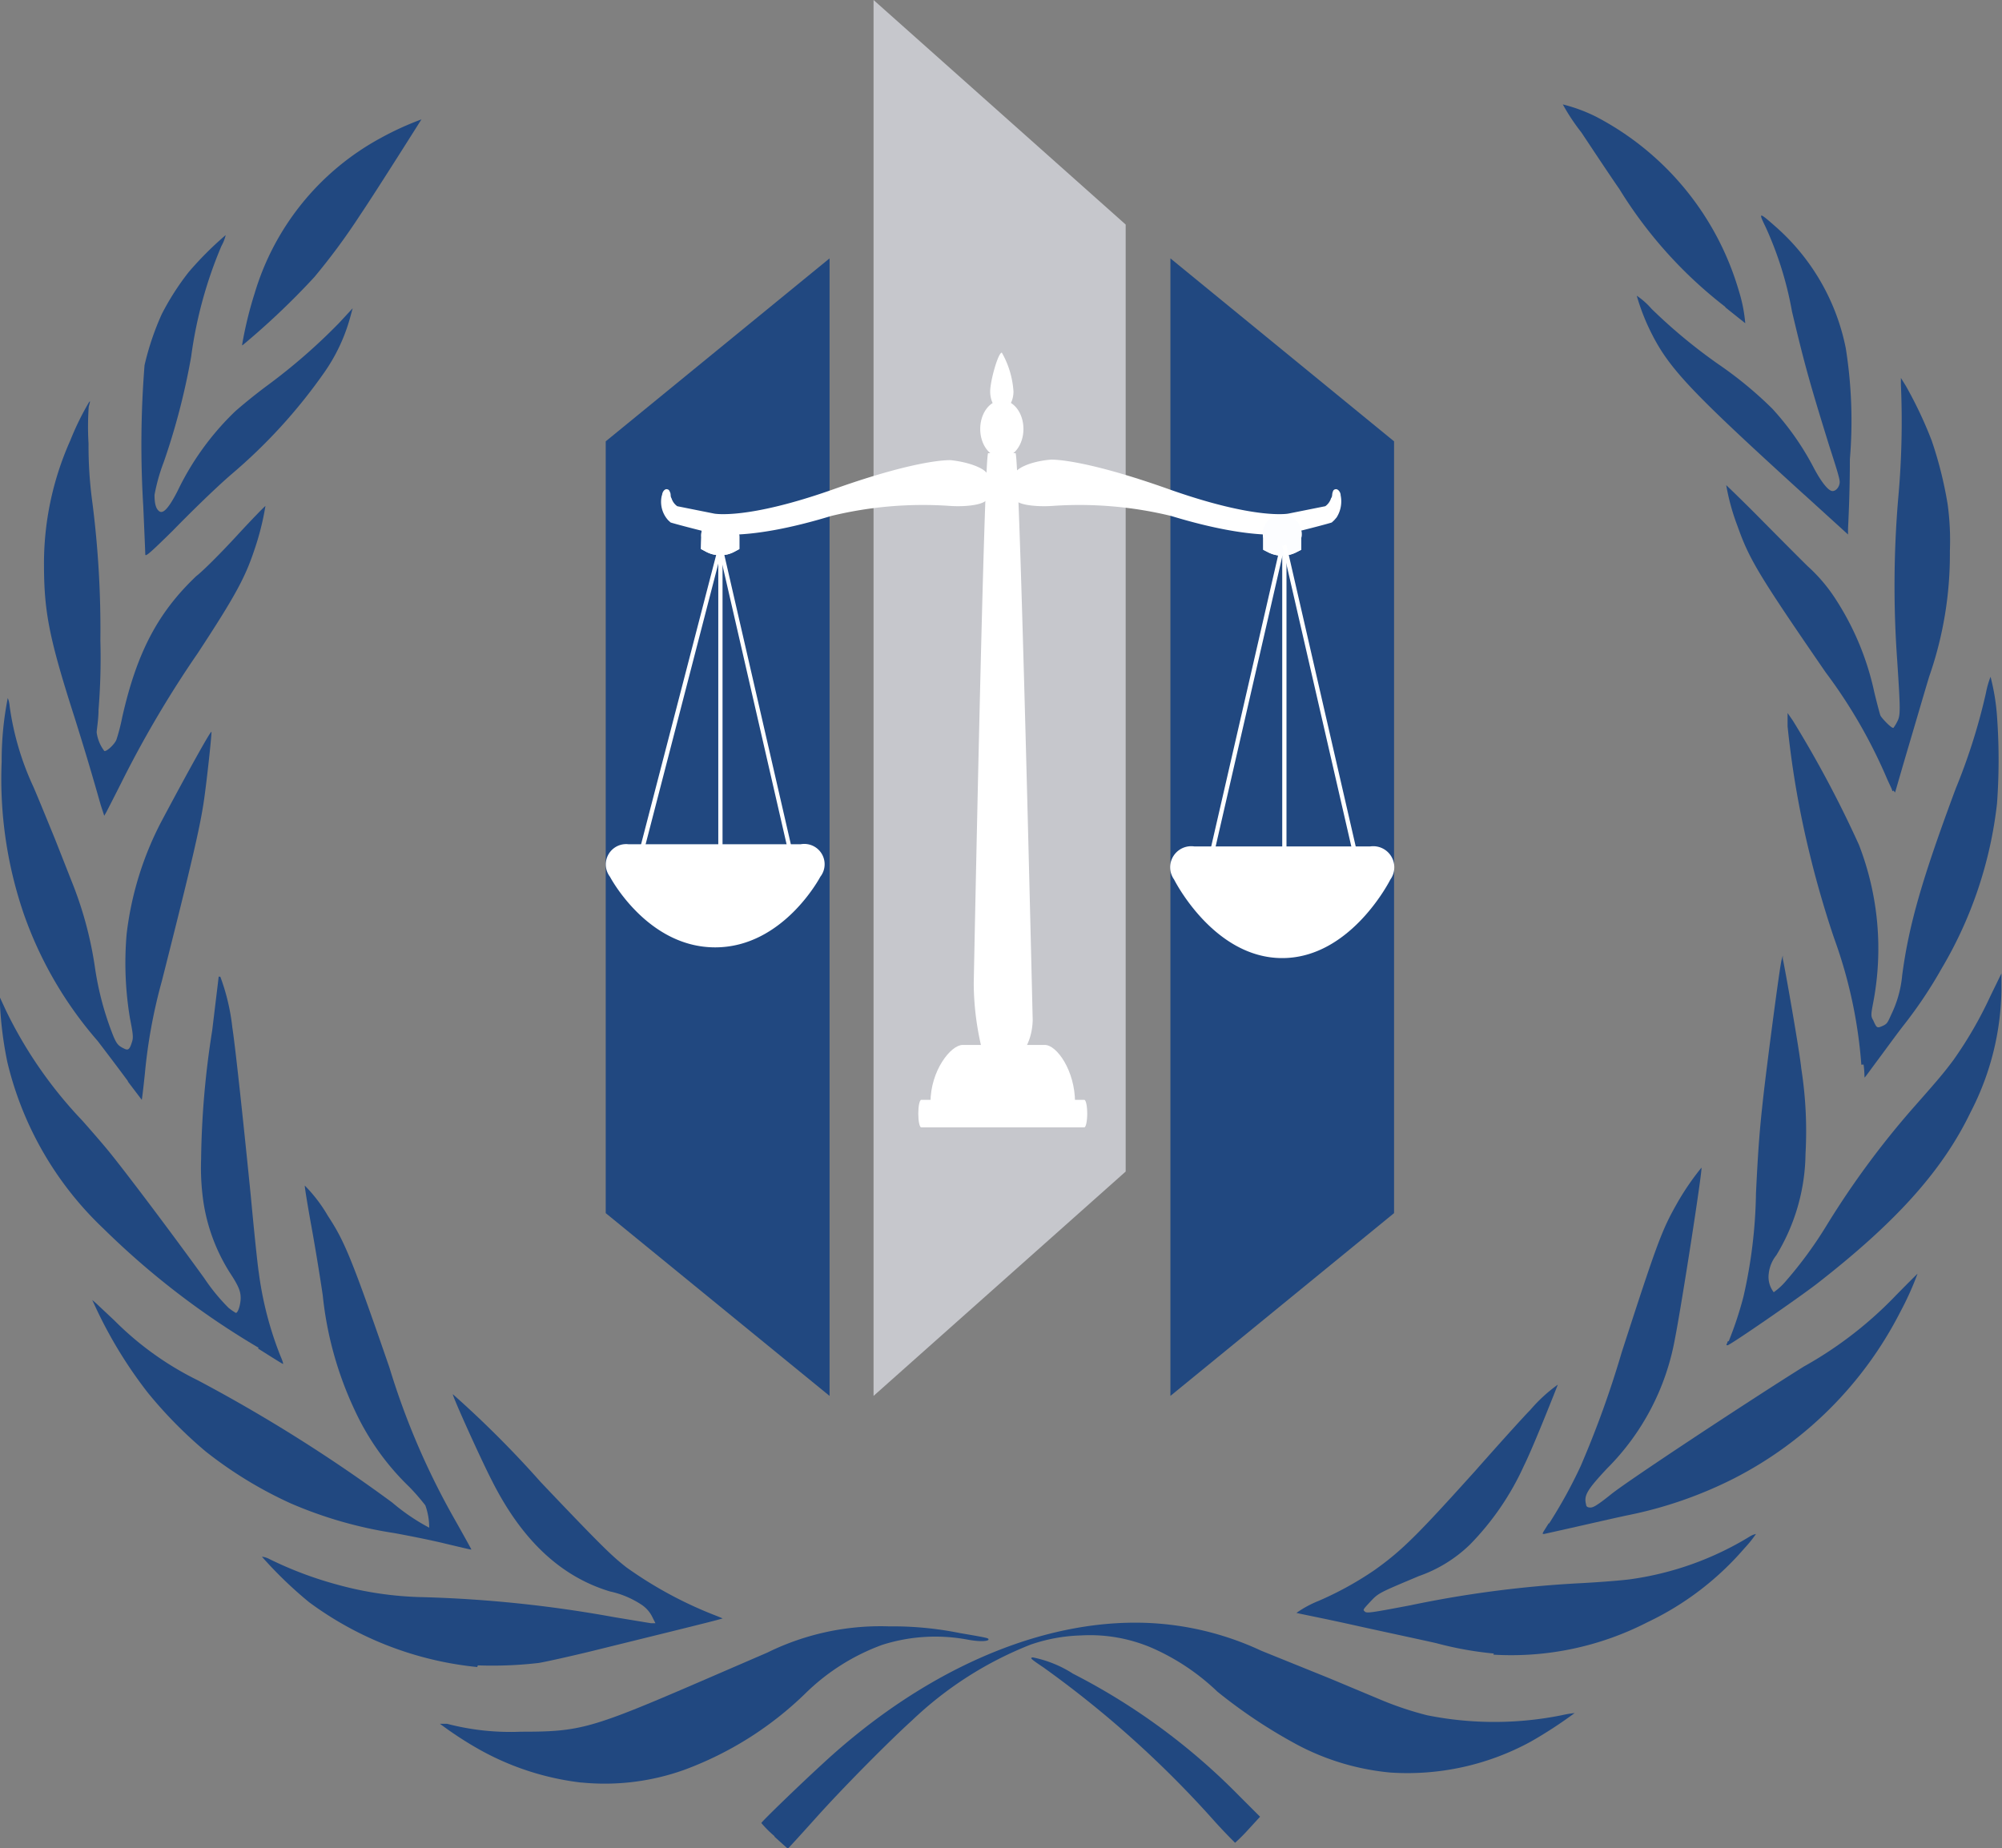 <svg xmlns="http://www.w3.org/2000/svg" viewBox="0 0 108.31 100"><rect x="0" y="0" width="108.31" height="100" fill="#808080" stroke="none"/><defs><style>.a{fill:#214880;}.b{fill:#c6c7cc;}.c{fill:#fff;}.d{fill:#244881;}.e,.f{fill:none;stroke-miterlimit:10;}.e{stroke:#fff;}.f{stroke:#fcfdff;}</style></defs><path class="a" d="M41.9,99.35a5.85,5.85,0,0,1-.71-.71c0-.06,2-2,3.32-3.21C50,90.35,56.31,87.61,62,87.81a16.11,16.11,0,0,1,6.24,1.51l3.71,1.5L74.77,92a17.77,17.77,0,0,0,2.44.81,18.48,18.48,0,0,0,7.27,0,6,6,0,0,1,.71-.12,23.85,23.85,0,0,1-2.38,1.55,13.93,13.93,0,0,1-7.58,1.67,13.38,13.38,0,0,1-5-1.48,27.8,27.8,0,0,1-4.37-2.9,12.19,12.19,0,0,0-3.55-2.37,8.5,8.5,0,0,0-3.83-.67,9.11,9.11,0,0,0-2.73.5,19.79,19.79,0,0,0-6.41,4.1c-1.11,1-3.68,3.57-5.26,5.34-.79.88-1.45,1.6-1.46,1.6l-.72-.65Z"/><path class="a" d="M65.74,98.58a56.12,56.12,0,0,0-9.29-8.36c-.7-.47-.75-.52-.57-.54a6.29,6.29,0,0,1,2.17.88,34.73,34.73,0,0,1,9,6.62l1.12,1.12-.65.71a9.84,9.84,0,0,1-.7.7S66.3,99.2,65.74,98.58Z"/><path class="a" d="M31.44,96.45A14.8,14.8,0,0,1,26,94.7a19.37,19.37,0,0,1-2.2-1.43s.17,0,.38,0a13.58,13.58,0,0,0,4,.43c3.23,0,3.78-.15,10-2.84l3.33-1.44A13.85,13.85,0,0,1,48.1,88a18.29,18.29,0,0,1,3.82.36c1.51.26,1.56.27,1.56.35s-.38.15-1.17,0a9.46,9.46,0,0,0-4.58.29,11.6,11.6,0,0,0-4.14,2.61A18.63,18.63,0,0,1,37,95.77a12.76,12.76,0,0,1-5.52.68Z"/><path class="a" d="M25.82,90.2a18.34,18.34,0,0,1-9.1-3.51,22.1,22.1,0,0,1-2.55-2.46,1.11,1.11,0,0,1,.41.13,20.24,20.24,0,0,0,3.66,1.38,18.77,18.77,0,0,0,4.68.68,67.9,67.9,0,0,1,10.3,1.08l2,.33.24,0-.18-.36a1.69,1.69,0,0,0-.6-.66,5,5,0,0,0-1.68-.7c-2.65-.8-4.76-2.76-6.39-6-.59-1.14-2.16-4.62-2.11-4.67a56,56,0,0,1,4.75,4.75c3.41,3.59,3.86,4,4.63,4.61a21.92,21.92,0,0,0,4.93,2.65l.29.12-.22.06c-.28.09-4,1-6.83,1.7-1.23.3-2.54.59-2.91.65a21.85,21.85,0,0,1-3.29.13Z"/><path class="a" d="M80.82,89.47a18.83,18.83,0,0,1-3.11-.56c-.92-.21-3-.65-4.57-1s-2.93-.61-3-.64a5.82,5.82,0,0,1,1.2-.65,18,18,0,0,0,3-1.65c1.53-1.08,2.42-2,5.45-5.36,1.29-1.46,2.63-2.95,3-3.32a8.32,8.32,0,0,1,1.49-1.37S83,78.19,82.45,79.3a14.86,14.86,0,0,1-2.92,4.27,7.53,7.53,0,0,1-2.77,1.71c-2.16.91-2.18.91-2.62,1.38s-.4.44-.3.54.35.06,2.46-.34a60,60,0,0,1,9.27-1.2c1.11-.06,2.33-.16,2.71-.22a16.78,16.78,0,0,0,6.38-2.3A1.05,1.05,0,0,1,95,83a6.58,6.58,0,0,1-.63.78,15.92,15.92,0,0,1-5.25,4,16.11,16.11,0,0,1-8.33,1.75Z"/><path class="a" d="M24.08,83.52c-.64-.16-1.88-.41-2.76-.57a22.66,22.66,0,0,1-5.58-1.6,22.21,22.21,0,0,1-4.62-2.82A23.74,23.74,0,0,1,8,75.36a24,24,0,0,1-2.81-4.59l-.2-.43.21.18,1,.94a16.84,16.84,0,0,0,4.51,3.23A84.26,84.26,0,0,1,21.22,81.3a11.1,11.1,0,0,0,2,1.36,3.53,3.53,0,0,0-.21-1.21,11.89,11.89,0,0,0-.87-1,13.76,13.76,0,0,1-2.95-4.15,19.17,19.17,0,0,1-1.73-6.22c-.12-.83-.39-2.5-.61-3.71s-.38-2.21-.36-2.22a8.1,8.1,0,0,1,1.25,1.64C18.62,67.13,19,68,21.07,74a40.26,40.26,0,0,0,3.54,8.23c.49.87.89,1.59.89,1.61S25.22,83.79,24.08,83.52Z"/><path class="a" d="M83.79,82.46a26.13,26.13,0,0,0,1.72-3.12,53.59,53.59,0,0,0,2.22-6.15c1.94-6,2.18-6.63,3-8.08a14,14,0,0,1,1.32-1.93c.07.07-1.07,7.42-1.44,9.29a13.24,13.24,0,0,1-3.68,7c-1.08,1.16-1.25,1.45-1.12,1.94,0,.11.09.16.23.16s.32-.07,1.15-.74c1-.79,7.38-5,10.4-6.89a21.15,21.15,0,0,0,5-3.87c.62-.63,1.14-1.15,1.15-1.15a16.39,16.39,0,0,1-.94,2.08,20.66,20.66,0,0,1-9,9A22.51,22.51,0,0,1,88,82c-1.07.23-2.43.55-4.46,1-.14,0-.11,0,.26-.6Z"/><path class="a" d="M14,72.93A43.22,43.22,0,0,1,5.6,66.48a18.23,18.23,0,0,1-5.2-9,20.27,20.27,0,0,1-.4-3.1v-.4l.3.65a23.38,23.38,0,0,0,4.15,6c.48.54,1.13,1.29,1.43,1.66.9,1.1,3.43,4.46,5.17,6.87a10.48,10.48,0,0,0,1.32,1.61,3.6,3.6,0,0,0,.39.27c.12,0,.26-.47.26-.8s-.07-.6-.58-1.37A9.92,9.92,0,0,1,11,65a13,13,0,0,1-.12-2.29,47.52,47.52,0,0,1,.6-6.95c.19-1.58.35-2.89.35-2.91s0,0,.09,0a11.41,11.41,0,0,1,.65,2.75c.17,1.09.64,5.52,1,9.13.17,1.83.36,3.68.43,4.12a18.79,18.79,0,0,0,1.16,4.49c.11.25.18.46.15.46s-.63-.38-1.36-.84Z"/><path class="a" d="M93.53,72.56a19.58,19.58,0,0,0,.79-2.39A26.67,26.67,0,0,0,95,64.56c.12-2.46.2-3.45.39-5.16s.91-7.22,1-7.48l.06-.22,0,.18c.11.46.91,5,1,5.93a21.94,21.94,0,0,1,.23,4.62,10.77,10.77,0,0,1-1.58,5.49,1.92,1.92,0,0,0-.41,1,1.35,1.35,0,0,0,.27,1,3.51,3.51,0,0,0,.68-.63,22.14,22.14,0,0,0,2.19-3,46.61,46.61,0,0,1,4.68-6.35c1.44-1.63,1.66-1.9,2.17-2.58a21.73,21.73,0,0,0,2-3.46l.6-1.23v.88a14.81,14.81,0,0,1-1.67,6.63c-1.54,3.2-4.09,6-8.35,9.31-1.1.84-4.67,3.3-4.8,3.3s0-.09,0-.2Z"/><path class="a" d="M6.93,58.51c-.42-.57-1.16-1.55-1.65-2.19a21,21,0,0,1-4-6.89A22.52,22.52,0,0,1,.09,41.22a17.46,17.46,0,0,1,.33-3.45s.08.17.1.43a15.28,15.28,0,0,0,1.29,4.38c.26.6.78,1.88,1.17,2.83L4,48a20.3,20.3,0,0,1,1.14,4.37,16.42,16.42,0,0,0,1,3.71c.17.39.25.49.5.62s.35.17.49-.29c.09-.26.08-.4-.1-1.32a18.18,18.18,0,0,1-.18-4.54,17.51,17.51,0,0,1,1.86-6.06c1.43-2.69,2.71-5,2.73-4.89s-.23,2.49-.41,3.74c-.21,1.43-.67,3.41-2.27,9.73a28.59,28.59,0,0,0-.92,5c-.08.78-.16,1.43-.17,1.44l-.76-1Z"/><path class="a" d="M100.7,57.61a25.54,25.54,0,0,0-1.46-6.81c-.42-1.22-.95-3-1.31-4.5a50.34,50.34,0,0,1-1.22-7l0-.72L97,39a60.23,60.23,0,0,1,3.57,6.71,15.54,15.54,0,0,1,.77,8.55c-.12.63-.13.73,0,.94.19.43.21.44.49.32s.29-.19.5-.65a6.12,6.12,0,0,0,.58-2.1c.36-2.73,1.08-5.22,2.9-10.11a32.35,32.35,0,0,0,1.63-5.16,4.93,4.93,0,0,1,.25-.88,11.73,11.73,0,0,1,.35,2.13,32.57,32.57,0,0,1,0,4.73,22.4,22.4,0,0,1-3,8.93,24,24,0,0,1-2,3c-.38.48-1,1.34-1.41,1.89s-.73,1-.75,1,0-.32-.06-.7Z"/><path class="a" d="M5.45,43.56c-.6-2.12-1-3.41-1.41-4.72-1.37-4.27-1.65-5.7-1.66-8.2a16.31,16.31,0,0,1,1.42-6.8,14.93,14.93,0,0,1,1-2.05c.09-.13.09-.11,0,.22A15.22,15.22,0,0,0,4.79,24,22.64,22.64,0,0,0,5,27.21a53.93,53.93,0,0,1,.43,7.44,34.68,34.68,0,0,1-.1,3.76c0,.52-.1,1.07-.1,1.22a2.11,2.11,0,0,0,.41,1c.1.07.56-.35.66-.61a10.41,10.41,0,0,0,.31-1.2c.79-3.51,1.93-5.67,4-7.64C11,30.88,12,29.87,12.8,29s1.54-1.63,1.56-1.62a14.41,14.41,0,0,1-.58,2.32c-.5,1.51-1,2.47-3.08,5.64a58.4,58.4,0,0,0-4,6.74c-.45.9-.88,1.73-.94,1.85l-.12.21Z"/><path class="a" d="M102.38,42.81c0-.08-.19-.43-.34-.79a27.64,27.64,0,0,0-3.27-5.64c-3.61-5.25-4.13-6.11-4.76-7.89a12,12,0,0,1-.62-2.24s.79.75,1.72,1.69,2.14,2.16,2.69,2.7a8.8,8.8,0,0,1,1.53,1.81,15,15,0,0,1,2.07,5c.14.58.29,1.15.33,1.26s.61.73.71.67a2.4,2.4,0,0,0,.2-.33c.18-.35.18-.56,0-3.32a56.31,56.31,0,0,1,.05-8.71,45.9,45.9,0,0,0,.15-6.22l0-.35.25.4a22.07,22.07,0,0,1,1.42,3,21.36,21.36,0,0,1,.86,3.44,14.41,14.41,0,0,1,.12,2.52,20.05,20.05,0,0,1-1.12,6.8c-.21.69-.7,2.37-1.1,3.72s-.72,2.48-.74,2.53,0,0-.09-.08Z"/><path class="a" d="M7.86,30c0-.09-.05-1.26-.11-2.62a54.58,54.58,0,0,1,.07-7.62A14.8,14.8,0,0,1,8.75,17a14,14,0,0,1,1.46-2.28,18.19,18.19,0,0,1,2-2,2.26,2.26,0,0,1-.23.59,23.19,23.19,0,0,0-1.64,6A36.94,36.94,0,0,1,8.86,25a9.92,9.92,0,0,0-.5,1.78c0,.49.08.75.25.88s.44,0,1-1.1a14.89,14.89,0,0,1,3.09-4.28c.23-.21,1-.86,1.8-1.45a31.65,31.65,0,0,0,3.84-3.35l.74-.8-.14.51a9.63,9.63,0,0,1-1.38,2.94,29,29,0,0,1-5.06,5.55c-1,.87-2.38,2.24-3.17,3.05C8.22,29.82,7.86,30.16,7.86,30Z"/><path class="a" d="M97.58,26.74c-6-5.46-7.24-6.75-8.21-8.66A11.57,11.57,0,0,1,88.55,16a4.07,4.07,0,0,1,.8.71,29,29,0,0,0,3.62,3,21.06,21.06,0,0,1,2.91,2.4,14.9,14.9,0,0,1,2.26,3.23c.4.75.78,1.23,1,1.23s.39-.27.39-.49-.26-1-.58-2c-1.07-3.45-1.34-4.44-2-7.22a19,19,0,0,0-1.43-4.58c-.4-.82-.37-.82.56,0a11.82,11.82,0,0,1,3.78,6.57,25.05,25.05,0,0,1,.22,6c0,1.88-.09,3.57-.1,3.75l0,.32-2.33-2.12Z"/><path class="a" d="M13.1,18.65a20.79,20.79,0,0,1,.68-2.79,14.15,14.15,0,0,1,6.83-8.4,16.21,16.21,0,0,1,2.19-1s-2.48,3.94-3.34,5.21A35,35,0,0,1,17,15a41,41,0,0,1-3.89,3.69Z"/><path class="a" d="M93.36,16.62a23.78,23.78,0,0,1-5.75-6.39C87,9.35,86.11,8,85.55,7.16a11,11,0,0,1-1-1.51,8.72,8.72,0,0,1,1.81.67,15.54,15.54,0,0,1,7.72,9.44,8.13,8.13,0,0,1,.34,1.73l-1.09-.87Z"/><polygon class="b" points="47.26 0 60.9 12.15 60.9 63.39 47.26 75.53 47.26 0"/><polygon class="a" points="63.32 13.98 75.42 23.88 75.42 65.64 63.32 75.53 63.32 13.98"/><polygon class="a" points="44.88 13.98 32.77 23.88 32.77 65.64 44.88 75.53 44.88 13.98"/><polygon class="c" points="65.63 46.4 65.41 46.31 69.26 29.56 69.48 29.64 65.63 46.4"/><rect class="c" x="69.37" y="29.6" width="0.23" height="16.76"/><polygon class="c" points="42.72 46.4 42.93 46.31 39.08 29.56 38.87 29.64 42.72 46.4"/><polygon class="c" points="34.74 46.41 39.08 29.65 38.87 29.55 34.52 46.31 34.74 46.41"/><rect class="c" x="38.86" y="29.6" width="0.23" height="16.76"/><path class="c" d="M34,45.68A1.1,1.1,0,0,0,33,47.44s2,3.82,5.69,3.82,5.69-3.82,5.69-3.82a1.1,1.1,0,0,0-1.06-1.76Z"/><path class="d" d="M38.44,29.05a.63.63,0,0,1,.53-.69c.3,0,.52.31.53.69v.36a1.13,1.13,0,0,1-1.07,0Zm.23,0c0,.22.14.4.3.4a.37.37,0,0,0,.31-.4v-.22a.72.72,0,0,0-.61,0Z"/><path class="e" d="M38.44,29.05a.63.63,0,0,1,.53-.69c.3,0,.52.31.53.69v.36a1.13,1.13,0,0,1-1.07,0Zm.23,0c0,.22.14.4.3.4a.37.37,0,0,0,.31-.4v-.22a.72.72,0,0,0-.61,0Z"/><path class="e" d="M38.44,29.05a.63.63,0,0,1,.53-.69c.3,0,.52.31.53.69v.36a1.13,1.13,0,0,1-1.07,0Zm.23,0c0,.22.14.4.3.4a.37.37,0,0,0,.31-.4v-.22a.72.72,0,0,0-.61,0Z"/><path class="c" d="M72.53,26.8c0-.17-.14-.35-.27-.33s-.14.1-.17.19,0,.2-.08.3a.82.82,0,0,1-.31.43h0l-2,.4s-1.76.35-6.49-1.33-6.36-1.59-6.36-1.59c-1.09.09-2,.49-2,.89A11,11,0,0,0,54.94,27c0,.28,1,.45,2.06.37a21,21,0,0,1,6.37.55c4.59,1.4,6.42.94,6.42.94,1.07-.26,2.09-.53,2.26-.59l.13-.12.13-.15A1.62,1.62,0,0,0,72.53,26.8Z"/><path class="c" d="M74.12,45.8a1.14,1.14,0,0,1,1.1,1.79s-2.12,4.25-5.85,4.25-5.85-4.25-5.85-4.25a1.14,1.14,0,0,1,1.1-1.79Z"/><path class="c" d="M69.9,29.44a1.17,1.17,0,0,1-1.06,0v-.39a.55.55,0,1,1,1.06,0Zm-.23-.61a.7.7,0,0,0-.6,0v.22c0,.22.13.4.3.4s.3-.18.3-.4Z"/><path class="c" d="M69.9,29.44a1.17,1.17,0,0,1-1.06,0v-.39a.55.55,0,1,1,1.06,0Zm-.23-.61a.7.7,0,0,0-.6,0v.22c0,.22.13.4.3.4s.3-.18.3-.4Z"/><path class="d" d="M69.9,29.44a1.17,1.17,0,0,1-1.06,0v-.39a.55.55,0,1,1,1.06,0Zm-.23-.61a.7.7,0,0,0-.6,0v.22c0,.22.13.4.3.4s.3-.18.3-.4Z"/><path class="f" d="M69.9,29.44a1.17,1.17,0,0,1-1.06,0v-.39a.55.55,0,1,1,1.06,0Zm-.23-.61a.7.7,0,0,0-.6,0v.22c0,.22.13.4.3.4s.3-.18.3-.4Z"/><path class="f" d="M69.9,29.44a1.17,1.17,0,0,1-1.06,0v-.39a.55.55,0,1,1,1.06,0Zm-.23-.61a.7.7,0,0,0-.6,0v.22c0,.22.13.4.3.4s.3-.18.3-.4Z"/><path class="c" d="M35.82,26.8c0-.17.13-.35.26-.33s.14.1.18.19,0,.2.07.3a.82.82,0,0,0,.31.43h0l2,.4s1.76.35,6.49-1.33,6.32-1.56,6.32-1.56c1.09.12,2,.51,2,.86a6.72,6.72,0,0,1-.05,1.2c0,.31-1,.49-2.07.41a21,21,0,0,0-6.37.55c-4.59,1.4-6.42.94-6.42.94-1.07-.26-2.08-.53-2.26-.59l-.13-.12a1.48,1.48,0,0,1-.34-1.36Z"/><path class="c" d="M54.22,57.57h0c-.89,0-1-.43-1-.43a15.31,15.31,0,0,1-.54-3.92s.56-28.7.78-28.7h1.48c.22,0,.93,30.68.93,30.68C55.84,56.5,55.12,57.57,54.22,57.57Z"/><path class="c" d="M58.16,59.65s-.9,0-2,0H52.34c-1.1,0-2,0-2,0h0c0-1.72,1.1-3.11,1.74-3.11h4.45c.64,0,1.63,1.39,1.63,3.11Z"/><ellipse class="c" cx="54.2" cy="23.21" rx="1.17" ry="1.55"/><path class="c" d="M54.83,21.18c0,.54-.28,1-.63,1s-.63-.43-.63-1,.43-2.1.63-2.1A4.88,4.88,0,0,1,54.83,21.18Z"/><path class="c" d="M58.66,61H49.84c-.09,0-.16-.33-.16-.74h0c0-.41.07-.75.16-.75h8.82c.09,0,.16.34.16.75h0C58.82,60.65,58.75,61,58.66,61Z"/><polygon class="c" points="73.22 46.29 73.44 46.21 69.59 29.45 69.37 29.54 73.22 46.29"/></svg>